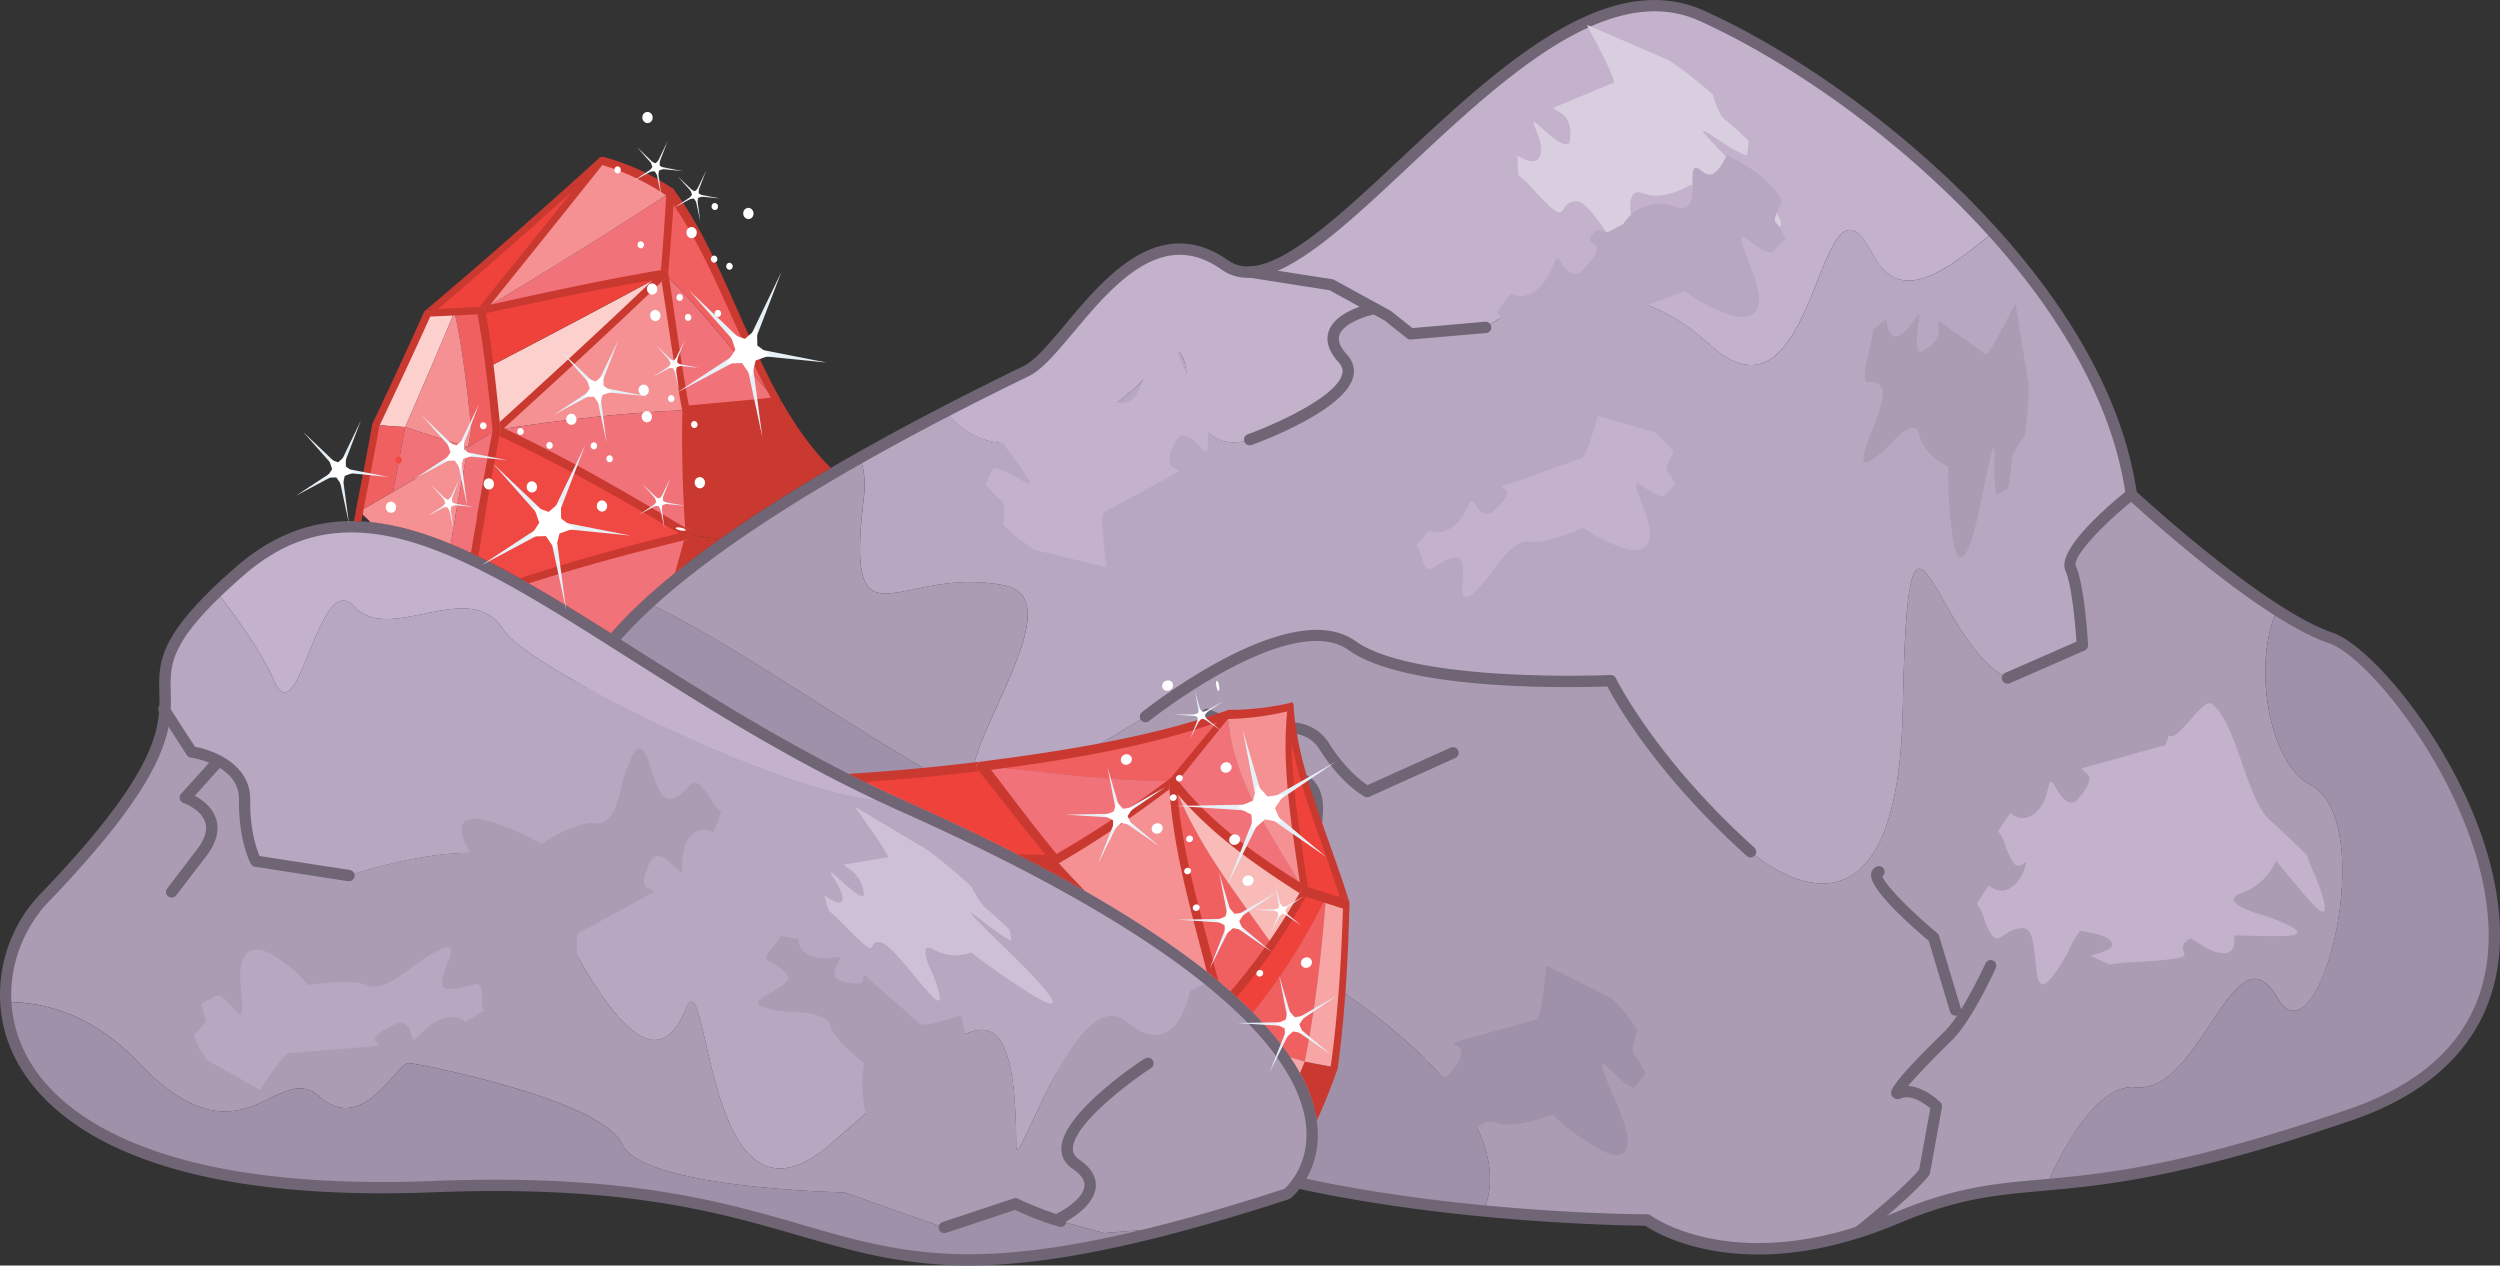 <?xml version="1.0" encoding="UTF-8"?>
<svg xmlns="http://www.w3.org/2000/svg" onmouseup="{ if(window.parent.document.onmouseup) window.parent.document.onmouseup(arguments[0]);}" viewBox="0 0 1636.5 828.41"><rect x="0" y="0" width="1636.5" height="828.41" fill="#333333" stroke="none"/><defs><style>.cls-1{fill:#9f91a9;}.cls-2{fill:#ab9cb4;}.cls-3{fill:#b8a7c1;}.cls-4{fill:#c4b2cd;}.cls-5{fill:#6f6575;}.cls-6{fill:#cec0d6;}.cls-7{fill:#d9cedf;}.cls-8{fill:#f04843;}.cls-9{fill:#f59193;}.cls-10{fill:#ca3930;}.cls-11{fill:#f27279;}.cls-12{fill:#ef423b;}.cls-13{fill:#fbd0cd;}.cls-14{fill:#f16060;}.cls-15{fill:#f7a5a5;}.cls-16{fill:#f9bbb8;}.cls-17{fill:#fff;}.cls-18{fill:#e6f0f7;}</style></defs><g data-name="Layer 2" id="Layer_2"><g id="rock"><path data-cppathid="10000" d="M708.8,557.31C590.05,504.23,500.09,430.78,424.65,395.07c-114.48,105.31-6.11,142.55-6.11,142.55S601.67,550,665.9,674.35c41,79.29,197.43,108,305.38,118.35C985.22,758.82,977.71,677.51,708.8,557.31Z" class="cls-1"/><path data-cppathid="10001" d="M1512.24,513.6c-26.9-13.86-38.21-78.66-21.64-114.15-44.38-28.37-95.46-75.78-95.46-75.78s-45.23,36.07-39.64,48.42,7.65,50.29,7.65,50.29l-49,21.47c-48.94-23.64-65.19-159.73-68.59,20.25s-99.67,93.42-99.67,93.42c-65.92-59.24-91.49-112-91.49-112s-128.8,6-169.39-22.95-135.16,46.49-135.16,46.49C516.67,613,727.19,397.81,658,383.33s-105.2,47.29-92.61-57c1.32-10.9.3-19.65-2.54-26.61C498.29,336.38,454.1,368,424.65,395.07c75.44,35.71,165.4,109.16,284.15,162.24C977.71,677.51,985.22,758.82,971.28,792.7c61.3,5.9,107,5.9,107,5.9s57.63,43.11,163.25-1.31c40.66-17.1,65.29-18.82,98.12-21.78,14.6-31.83,35.89-66.36,58.8-63.81,41.89,4.66,64.41-107,92-58.85S1558.63,537.51,1512.24,513.6Z" class="cls-2"/><path data-cppathid="10002" d="M1395.14,323.67c-8.44-60.21-43.9-119.67-90.47-171.4-31.18,25.32-61.09,48.55-78.91,13.93-36.51-70.92-34.65,124.94-107,59s-146.2-10.95-146.2-10.95l-49.11,4.28-14.89-11.86-9.86-5.41-1.19,1.21s-39.81,8.75-18.41,32.17-61,53.11-61,53.11-34.88,14.58-40.78-39-22.07,24.11-99.77,39.86c-29,5.88-47-4.29-58.33-19.35q-30.42,15.78-56.32,30.47c2.84,7,3.86,15.71,2.54,26.61-12.59,104.25,23.42,42.48,92.61,57S516.67,613,749.85,469.06c0,0,94.57-75.43,135.16-46.49s169.39,22.95,169.39,22.95,25.57,52.76,91.49,112c0,0,96.28,86.56,99.67-93.42s19.65-43.89,68.59-20.25l49-21.47s-2.07-37.94-7.65-50.29S1395.14,323.67,1395.14,323.67Z" class="cls-3"/><path data-cppathid="10003" d="M818.32,178.06v0l53.24,8.35,36.94,20.25,14.89,11.86,49.11-4.28s73.81-55,146.2,10.95,70.54-129.94,107-59c17.82,34.62,47.73,11.39,78.91-13.93-56.69-63-129.85-114.52-190.86-142C1012-35.64,884.67,175,818.32,178.06Z" class="cls-4"/><path data-cppathid="10004" d="M1525.82,417.61c-10.28-3.43-22.47-10-35.22-18.16-16.57,35.49-5.26,100.29,21.64,114.15,46.39,23.91,5.7,187.36-21.85,139.25s-50.08,63.51-92,58.85c-22.91-2.55-44.2,32-58.8,63.81,39.81-3.59,91.71-9,198.92-45.84C1734.17,662.45,1571.88,433,1525.82,417.61Z" class="cls-1"/><path data-cppathid="10005" d="M677.51,288.64c77.7-15.75,93.89-93.44,99.77-39.86s40.78,39,40.78,39,82.38-29.7,61-53.11,18.41-32.17,18.41-32.17l1.19-1.21-27.08-14.84-53.24-8.35v0a25.78,25.78,0,0,1-16.55-4.61c-59.51-42-102.7,56.19-129.86,69.38-18.68,9.07-36.2,17.88-52.73,26.46C630.47,284.35,648.55,294.52,677.51,288.64Z" class="cls-4"/><path data-cppathid="10006" d="M901.79,787.75c-131-20.56-211.53-58.14-239.19-111.7-49.32-95.45-170.85-124-220.82-131.83-14.41-2.26-23.4-2.89-23.49-2.89a3.83,3.83,0,0,1-1-.2c-1.9-.65-46.39-16.38-48.84-56.61-3.85-63.44,97.68-145.88,301.78-245C677.5,236,687,224.7,697,212.75c21.7-25.89,48.7-58.12,82.49-52.81,8.2,1.28,16.43,4.81,24.46,10.47a21.2,21.2,0,0,0,9.14,3.72C837.72,178,876.17,142,916.87,103.84,973,51.28,1036.56-8.3,1095.54,1a76.88,76.88,0,0,1,19.8,5.92c105.65,47.6,263,176.63,283.29,315,9.47,8.68,86.19,78.17,128.36,92.25,30.67,10.25,109.13,107.82,109.51,197.51.25,57.71-33.21,99.76-96.75,121.59-110.69,38-162,42.64-203.17,46.33-30.68,2.75-54.91,4.93-93.64,21.21-42.48,17.86-82.36,24-118.54,18.37-27.21-4.27-43.2-14-47.32-16.78C1066.56,802.23,987.68,801.23,901.79,787.75ZM442.93,536.88c51.09,8,175.4,37.29,226.27,135.76,33,64,145.34,93.9,233.74,107.77,91.26,14.32,174.48,14.47,175.31,14.47a3.69,3.69,0,0,1,2.23.74c.15.11,15.81,11.53,45.07,16.13,34.8,5.45,73.33-.56,114.51-17.88,39.79-16.73,64.53-19,95.86-21.76,40.8-3.66,91.58-8.21,201.42-46,61.1-21,92-59.53,91.73-114.53-.37-85-76-181-104.43-190.49-46.29-15.46-128.55-91.51-132-94.74a3.69,3.69,0,0,1-1.15-2.21c-19.07-136-174.73-263.47-279.17-310.53a70,70,0,0,0-17.9-5.35C1039-.39,976.81,57.86,922,109.26c-43.89,41.13-81.8,76.65-110.06,72.22a28.89,28.89,0,0,1-12.26-5c-7.09-5-14.27-8.1-21.33-9.2-29.64-4.66-55.15,25.79-75.64,50.25-11,13.11-20.48,24.44-29.13,28.64C423.08,367.84,373.45,442.67,375.92,484c2,33.34,39,48.28,43.41,49.93C421.51,534.12,430,534.85,442.93,536.88Z" class="cls-5"/><path data-cppathid="10007" d="M1145.31,561.19a3.7,3.7,0,0,1-1.9-.91c-59-53-85.63-100.24-91.24-110.94-18.44.69-130.77,3.73-169.32-23.74C845,398.59,753.09,471.22,752.17,472a3.71,3.71,0,1,1-4.63-5.81c4-3.15,97.25-76.82,139.63-46.61,39.08,27.86,165.79,22.33,167.06,22.27a3.73,3.73,0,0,1,3.51,2.09c.26.52,26.1,52.87,90.63,110.85a3.72,3.72,0,0,1-3.06,6.44Z" class="cls-5"/><path data-cppathid="10008" d="M949.56,489.4l-54.4,24.54c-3.83-2.52-14.54-10.54-25.22-27.45-12-19-36.55-14.7-49.22-9.31l-29.35-13.09a3.72,3.72,0,0,0-3,6.79l30.85,13.76a3.78,3.78,0,0,0,3.09,0,57,57,0,0,1,11.85-3.77l-4.25,27.1a3.73,3.73,0,0,0,4.57,4.18c.12,0,12-2.9,18.94,2.92,4,3.38,5.71,9.29,5.09,17.57l-2.4,32.21a3.71,3.71,0,0,0,3.12,3.95l.3,0a3.73,3.73,0,0,0,4-3.43l2.4-32.22c.81-10.81-1.8-18.82-7.74-23.82-6.3-5.29-14.73-5.69-20.14-5.25l3.79-24.15c7.92-.23,16.46,2,21.85,10.52,14.42,22.84,28.9,30.64,29.51,31a3.76,3.76,0,0,0,1.16.38,3.64,3.64,0,0,0,2.1-.29l56.19-25.35a3.71,3.71,0,1,0-3.06-6.77Z" class="cls-5"/><path data-cppathid="10009" d="M1398,321.35a3.72,3.72,0,0,0-5.22-.59c-11.14,8.89-47,39-40.71,52.86,4,8.91,6.4,34.45,7.18,46.4l-46.63,20.43a3.72,3.72,0,0,0,3,6.81l49-21.48a3.71,3.71,0,0,0,2.22-3.61c-.08-1.57-2.17-38.77-8-51.61-2.63-5.81,17.82-27.43,38.57-44A3.71,3.71,0,0,0,1398,321.35Z" class="cls-5"/><path data-cppathid="10010" d="M817.75,181.76l52.6,8.25L890,200.8c-7.09,2.49-17.52,7.55-20.32,16.38-2,6.29.22,13,6.59,20,2.27,2.49,3,4.93,2.33,7.69-3.81,15.42-45.92,33.69-61.83,39.42a3.72,3.72,0,0,0,.69,7.17,3.85,3.85,0,0,0,1.83-.17c6.24-2.25,61.08-22.6,66.52-44.64,1.28-5.17-.12-10.18-4.05-14.48-4.45-4.86-6.13-9.14-5-12.72,2.39-7.54,16.31-12.16,21.47-13.31a3.79,3.79,0,0,0,.89-.33l7.29,4,14.64,11.67a3.78,3.78,0,0,0,1.74.76,3.4,3.4,0,0,0,.9,0L972.83,218a3.71,3.71,0,1,0-.65-7.4l-47.63,4.15-13.73-10.94a3.74,3.74,0,0,0-.53-.35l-36.94-20.25a3.94,3.94,0,0,0-1.21-.41l-53.24-8.35a3.71,3.71,0,1,0-1.15,7.34Z" class="cls-5"/><path data-cppathid="10011" d="M1304.62,628.76a3.73,3.73,0,0,0-4.92,1.85,307.71,307.71,0,0,1-16,30.12,3.17,3.17,0,0,0-.13-.67l-14.21-47.36a3.71,3.71,0,0,0-1.17-1.78c-16.69-14-34.54-31.79-35.92-37.32a3.71,3.71,0,0,0-3.85-6.28,6,6,0,0,0-3.6,4.72c-1.35,9.69,25.26,33.36,37.74,43.86l13.89,46.29a3.73,3.73,0,0,0,3,2.61,3.83,3.83,0,0,0,1.64-.11.43.43,0,0,1,.12-.05,69.85,69.85,0,0,1-8.16,10.42c-38,37.07-36.18,39.84-34.43,42.52.59.9,2.36,2.83,6.19,1.3,6.2-2.48,14.63,3.13,18.75,6.66l-7.27,40.09c-2,2.54-11.63,13.48-42,37.94a3.72,3.72,0,0,0,4.67,5.78c35.74-28.83,43.51-39.58,43.82-40a3.47,3.47,0,0,0,.62-1.48l7.8-43a3.73,3.73,0,0,0-1-3.31c-.5-.49-10.43-10.16-21.18-10.68,6-7.07,18-19.49,29.27-30.51,12.7-12.7,27.53-45.29,28.15-46.67A3.71,3.71,0,0,0,1304.62,628.76Z" class="cls-5"/><path data-cppathid="10012" d="M90.4,695.28c68.63,72,90.79-2.65,119,22.67s50.8-22.73,58.22-22.09,126.48,24,139.6,53.13S552.7,780.56,552.7,780.56l65.31,23L664.78,788,682,796.05l40.63,11.1,46-3.63c22.22-5.88,46.7-13.13,74-22.06,0,0,60-49.07-50.43-139L779,648.91s-8.47,47.78-41.4,20.05-72.29,101.49-72.35,81.67c-.38-125.37-37.06-75-121.24-1.91S464.91,621,448.59,661c-26,63.91-75.76-44.48-96-84.09s-124.24-3.79-124.24-3.79l-60.91-9.44s-7.73-13.87-7.35-40.2-34.66-31.22-34.66-31.22l-17.51-27.09c-1.38,21.9-12,53.09-79,122.7a92.6,92.6,0,0,0-25.13,68C29.94,655.82,61.1,664.53,90.4,695.28Z" class="cls-2"/><path data-cppathid="10013" d="M284,776.77C560.49,766,529.19,866.86,768.63,803.52l-46,3.63L682,796.05,664.78,788,618,803.54l-65.31-23S420.33,778.13,407.22,749,275,696.5,267.62,695.86s-30,47.42-58.22,22.09S159,767.31,90.4,695.28c-29.3-30.75-60.46-39.46-86.56-39.35C7.06,716.63,73.49,785,284,776.77Z" class="cls-1"/><path data-cppathid="10014" d="M592.41,528.29q-5.11-2.28-10.16-4.62c-54.19,4-236.58-85.56-252.59-111.31-22-35.4-74.33,10.26-97.89-15.35s-36.13,86.45-52.54,48.23c-7.34-17.11-22.61-38.86-37.23-57.66-42.26,40.62-32.55,53.48-34.07,77.63l17.51,27.09s35,4.9,34.66,31.22,7.35,40.2,7.35,40.2l60.91,9.44s104-35.83,124.24,3.79,70,148,96,84.09C464.91,621,459.78,821.83,544,748.72s120.86-123.46,121.24,1.91c.06,19.82,39.41-109.41,72.35-81.67S779,648.91,779,648.91l13.3-6.43C752,609.7,689.11,571.51,592.41,528.29Z" class="cls-3"/><path data-cppathid="10015" d="M179.23,445.24c16.41,38.22,29-73.85,52.54-48.23s75.86-20.05,97.89,15.35c16,25.75,198.4,115.27,252.59,111.31C380.59,430.33,263.07,281.48,156.87,374c-5.56,4.85-10.49,9.36-14.87,13.57C156.62,406.38,171.89,428.13,179.23,445.24Z" class="cls-4"/><path data-cppathid="10016" d="M157.89,774.65h0C46.34,757.15,14.07,708.13,4.77,680.47c-11-32.75-2.57-70.1,21.52-95.14,79.15-82.25,78.53-109.93,78-132.16-.45-20.15-.85-37.56,50.11-82,28.46-24.79,59.71-34.11,95.55-28.49,48.62,7.63,102.72,41.94,165.36,81.67,51.81,32.85,110.53,70.09,178.59,100.51,211.2,94.4,262.39,165.75,268.15,209,4.34,32.55-16.18,49.73-17.05,50.45a4,4,0,0,1-1.2.66c-145.18,47.39-208.43,47.13-255.15,39.8-23-3.6-43.73-9.63-65.71-16-25.3-7.35-54-15.68-90.69-21.44-43.45-6.81-91.92-9.06-148.18-6.87C236.79,782.33,194.33,780.37,157.89,774.65Zm90.94-424.59c-34-5.33-62.45,3.17-89.52,26.75C111,418.93,111.32,434,111.75,453c.53,23.61,1.18,53-80.11,137.49C14.79,608-.51,641.46,11.81,678.1,27,723.11,79.23,754.79,159,767.31h0c36,5.64,77.94,7.58,124.77,5.75,56.75-2.22,105.69.06,149.62,7,37.19,5.84,66.1,14.23,91.61,21.64,21.75,6.32,42.28,12.28,64.79,15.81,45.73,7.18,107.79,7.38,251-39.3,2.93-2.66,17.46-17.34,13.89-43.5-5.65-41.34-56-110.1-263.8-203-68.55-30.65-127.51-68-179.53-101C349.42,391.38,295.92,357.45,248.83,350.06Z" class="cls-5"/><path data-cppathid="10017" d="M228.94,569.49h0l-59-9.14c-1.84-4.21-6.43-16.77-6.14-36.77.32-22.45-22.59-32.28-36.16-34.68l-17.44-27a3.72,3.72,0,0,0-6.24,4l18.34,28.37a3.39,3.39,0,0,0,2.6,1.66,57.59,57.59,0,0,1,12,3.33l-18.35,20.37a3.73,3.73,0,0,0,1.55,6c.12,0,11.67,4.14,14.27,12.79,1.5,5-.29,10.89-5.32,17.49l-19.61,25.68a3.71,3.71,0,0,0,5.9,4.51L135,560.47c6.58-8.61,8.77-16.75,6.52-24.19-2.39-7.87-9.23-12.8-14-15.39l16.36-18.16c6.76,4.14,12.71,10.65,12.57,20.74-.39,27,7.48,41.46,7.81,42.06a3.69,3.69,0,0,0,2.67,1.86h0l60.91,9.44a3.71,3.71,0,0,0,1.15-7.34Z" class="cls-5"/><path data-cppathid="10018" d="M749.11,693.06c-5.54,3.64-54.16,36.17-54.34,58.87,0,5.32,2.49,9.87,7.32,13.14,5.45,3.7,8.08,7.47,7.81,11.21-.56,7.89-13,15.62-17.79,17.94a3.35,3.35,0,0,0-.7.45,206.52,206.52,0,0,1-25-10,3.69,3.69,0,0,0-2.82-.2L616.83,800a3.72,3.72,0,0,0,2.35,7.05L664.52,792c4.14,2,16.74,7.72,28.83,11a3.74,3.74,0,0,0,4.56-2.61,3.1,3.1,0,0,0,.12-.9c5.82-3.27,18.48-11.62,19.28-22.66.48-6.59-3.24-12.61-11-17.91-2.79-1.89-4.08-4.09-4-6.93.12-15.89,36.84-43.44,51-52.72a3.72,3.72,0,1,0-4.08-6.21Z" class="cls-5"/><path data-cppathid="10019" d="M1269.07,215c.93,10.19-11.2,15.09-11.2,15.09s-5.28,2.81-2.17-17.35-4.41,7.26-15,7.36c-3.94,0-5.41-5-5.71-11.4q-4.82,3.59-9,7.09a57.6,57.6,0,0,1-1.6,10c-9,37.46-.18,17.36,7.2,27.76s-33.58,74.2,5,38.3c0,0,16.88-20.84,19.75-7.21s18.95,20.88,18.95,20.88a310.6,310.6,0,0,0,3.13,47.94s5.53,38.93,18.79-27.1,5.52-14.72,9.78-2.42l7.49-4.32s2.45-14.12,2.65-19.07,8.28-14.93,8.28-14.93a269.62,269.62,0,0,0,2.56-34.06l-8.66-52.94c-1.89,2.77-19,38.67-20.13,32.65l-30.06-21.19A19.91,19.91,0,0,0,1269.07,215Z" class="cls-2"/><path data-cppathid="10020" d="M556.42,569.26c9,6,9.06,16.53,9.06,16.53s.61,5-15.51-9.8,4.69,7.35,1.21,13.89c-1.3,2.43-6.12.08-11.65-3.83q1.43,5.25,3,10.07a94.53,94.53,0,0,1,8,7.38c28.88,29.52,14.73,11.25,26.08,13.41s51.86,68.14,34.33,21.49c0,0-12-23.7.55-16.71a28.74,28.74,0,0,0,24.19,1.8,499.88,499.88,0,0,0,41.9,28.84s35,21.6-16.73-28.87-10.68-12.82,1.25-7.54l-1.15-7.35s-11.2-10.56-15.36-13.86-9.91-14.64-9.91-14.64c-8.91-8.09-18.44-16-28.15-23.42l-48-28.66c1.72,2.93,26.52,36.41,21,33.25L552.26,566A32.58,32.58,0,0,0,556.42,569.26Z" class="cls-6"/><path data-cppathid="10021" d="M1021.06,73.53c9.77,5.12,6.33,19.48,6.33,19.48s-.88,6.65-17-8.17,3.69,8.45-3,18.5c-2.51,3.75-8,2.16-14-1.32q.1,6.67.55,12.7a57.65,57.65,0,0,1,8,7.4c27.93,30.55,15.51,10.4,29.65,9.55s45.09,75.47,37.74,17.79c0,0-7.85-28.23,6.28-22.92s31-5.62,31-5.62a315.84,315.84,0,0,0,45.19,25.29s38.62,17.71-12.25-33.73-9.68-13.89,4.14-10.68l1-9.63s-11.12-10.63-15.46-13.75-8.08-16.62-8.08-16.62a271.32,271.32,0,0,0-29-22.49l-53.26-23c1.28,3.41,22.54,40.73,16.38,38.26l-38.5,16A19.52,19.52,0,0,0,1021.06,73.53Z" class="cls-7"/><path data-cppathid="10022" d="M985.31,320.27c6.09,2.64-8.13,14.55-8.13,14.55s-5.87,5.42-11.17-4S963.44,337,949.09,346c-5.35,3.35-9.75,2.88-13.17,1Q931,352.23,927,357a10,10,0,0,1,2.56,4.71c5.5,20.21,8,6,22.93,3.28s-10.63,53.4,25,8.64c0,0,13.14-21.3,23.5-19.14s35.69-9,35.69-9,9.18,7.74,26.95,13.52c0,0,26,8.45,12.77-25s.56-9.63,12.19-9.09l8.16-7.79s-3.33-6.84-5.41-8.69,4.22-12,4.22-12a51.21,51.21,0,0,0-12.62-13.66l-36.85-10.51c-1.27,2.53-7.57,29.08-12,28l-51,18.28A4.19,4.19,0,0,0,985.31,320.27Z" class="cls-4"/><path data-cppathid="10023" d="M246.38,682.29C241,678.17,259,670.22,259,670.22s7.6-3.76,10.19,6.74,4.47-5.34,21.78-10.4c6.46-1.89,10.81-.32,13.74,2.4q6.56-3.9,12.11-7.46a9.35,9.35,0,0,1-1.2-5.23c.43-21-6.32-7.85-22.41-9s26.82-49.15-22.91-14.75c0,0-19.77,17.33-29.69,12.59s-39.09-.35-39.09-.35-7.06-9.85-23.44-20c0,0-23.94-14.81-20.52,21s-3.45,9.21-15.14,5.72L131.79,657s1.36,7.48,2.92,9.8-7.9,10.61-7.9,10.61a48.53,48.53,0,0,0,8.79,16.47L170,713.48c2.05-2.13,16.42-26.31,20.59-24.16l57.46-4.77A4,4,0,0,0,246.38,682.29Z" class="cls-3"/><path data-cppathid="10024" d="M565,640.64c.35,6.35-15.26,1.12-15.26,1.12s-6.85-1.9-1.34-11.2-6.11,1.18-19.37-5.72c-4.95-2.58-6.39-6.4-6.26-10.19q-6.33-1.15-11.88-1.95a11.28,11.28,0,0,1-2.79,4.58c-14.24,15.19-1.62,9.66,6.8,20.38s-48,19.67,3.28,24.89c0,0,22.84-.62,25.35,9s22.11,24.24,22.11,24.24-2.52,11.56.1,29.07c0,0,3.83,25.57,25.73-2.89s8.1-4.65,12.47,5.08l9.74,2.51s4.21-6.33,4.86-9,11.57-3,11.57-3a56.6,56.6,0,0,0,5.93-17.5l-6.65-35.52c-2.58.31-26.89,9.27-27.84,5.13l-36-31.74A4.49,4.49,0,0,0,565,640.64Z" class="cls-2"/><path data-cppathid="10025" d="M954.39,685.21c7.27,4.79-6.14,18.16-6.14,18.16s-5.43,6.19-13.17-7.64S933.45,703.6,919.3,713c-5.27,3.49-10.24,2-14.41-1.26q-4.36,6.21-7.93,11.84a21.4,21.4,0,0,1,3.76,6.9c10.08,28.51,10,9.72,26.07,9s-1.26,70.39,29.42,16.66c0,0,10.37-26.32,22.28-21.34s37.81-5.17,37.81-5.17,11.7,12.31,32.54,23.65c0,0,30.43,16.58,9.23-31.43s-1.27-13,11.72-9.94l7.51-9s-5-9.94-7.7-12.85,2.31-15.49,2.31-15.49a104.5,104.5,0,0,0-16.69-21L1012.29,632c-.9,3.18-2.66,38-7.75,35.67l-52.92,14.77A7.89,7.89,0,0,0,954.39,685.21Z" class="cls-1"/><path data-cppathid="10026" d="M768.73,306.39c-8.16-3,1.9-19.07,1.9-19.07s3.9-7.26,14.55,4.48-.18-8,11.5-20.33c4.35-4.58,9.53-4.24,14.32-2q2.85-7,5.06-13.32a21.38,21.38,0,0,1-5.22-5.87c-16.24-25.52-11.94-7.22-27.42-2.87s-14.61-68.86-32.41-9.6c0,0-4.18,28-16.9,25.81s-35.68,13.54-35.68,13.54-14.17-9.35-37-15.72c0,0-33.38-9.3-1.91,32.72s4.16,12.34-9.18,12.32L645,316.88s7.14,8.54,10.39,10.78,1.24,15.61,1.24,15.61a104.57,104.57,0,0,0,21,16.73l46.68,11.3c.16-3.3-6-37.59-.48-36.49l48.24-26.3A7.91,7.91,0,0,0,768.73,306.39Z" class="cls-4"/><path data-cppathid="10027" d="M424.82,581.72c-8.16-3,1.9-19.07,1.9-19.07s3.9-7.26,14.56,4.48-.19-8,11.49-20.33c4.35-4.59,9.53-4.25,14.33-2q2.85-7,5.06-13.32a21.27,21.27,0,0,1-5.22-5.88c-16.24-25.51-11.95-7.21-27.42-2.86s-14.62-68.86-32.42-9.6c0,0-4.17,28-16.9,25.81s-35.67,13.54-35.67,13.54-14.18-9.35-37-15.72c0,0-33.39-9.3-1.92,32.71s4.16,12.34-9.18,12.32l-5.3,10.43s7.15,8.54,10.39,10.78,1.25,15.61,1.25,15.61a103.9,103.9,0,0,0,21,16.72l46.67,11.31c.16-3.3-6-37.6-.48-36.5l48.24-26.29A7.85,7.85,0,0,0,424.82,581.72Z" class="cls-2"/><path data-cppathid="10028" d="M1166.63,131.14c-7.53-12.57-21-22.42-36.19-29.52-4.53,8.55-9,16.51-16.19,10.51-14.77-12.3,4.06,31-18.2,23.16s-33.47,11.32-33.47,11.32l-10.49,5.56-4.42-1.23-2.7-.27-.15.38s-8,5.68-1.06,8.87-8.53,17.52-8.53,17.52-6.37,6.51-12.71-4.82-2.64,7.43-18.39,18.23c-5.87,4-10.84,3.47-14.76,1.18q-5.26,6.38-9.63,12.06a12.81,12.81,0,0,1,3.06,5.67c7,24.31,9.19,7.22,25.9,3.93s-9.76,64.24,28.44,10.38c0,0,13.89-25.63,25.62-23s39.73-10.84,39.73-10.84,10.64,9.31,30.83,16.25c0,0,29.5,10.15,13.33-30.1s.23-11.59,13.31-10.94l8.86-9.37s-4-8.23-6.43-10.44S1166.63,131.14,1166.63,131.14Z" class="cls-3"/><path data-cppathid="10029" d="M1510.12,559.74c-8-7.81-16.11-15.51-24.41-23-15.34-13.89-21.45-62.86-37.58-75.83-6.26-5-22.17,25.39-28.63,20.54-1,4.51-2.29,7.49-3.91,6.76L1362.68,503a7.83,7.83,0,0,0,2.77,2.81c7.27,4.79-6.14,18.16-6.14,18.16s-5.44,6.19-13.17-7.64-1.64,7.87-15.78,17.22c-5.27,3.48-10.24,2-14.41-1.26q-4.37,6.21-7.93,11.84a21.4,21.4,0,0,1,3.76,6.9c6.88,19.45,9,16.88,14.8,13-1.21,4.88-3.28,12.41-10.2,17-5.28,3.49-10.25,2-14.42-1.25q-4.37,6.21-7.93,11.83a21.32,21.32,0,0,1,3.76,6.9c10.08,28.52,10,9.72,26.08,9s-1.27,70.38,29.42,16.65a68,68,0,0,1,8.39-14.89c6.84,1.18,18.93,3.09,20.78,7.94,1.31,3.45-5.3,6.24-14.08,8.36q6.52,3.19,12.75,5.84a128.42,128.42,0,0,1,14.44-1.53c55.09-3.12,24.26-4.93,36.42-14.46a7.84,7.84,0,0,1,2.21-1.15c3.5,2.31,7.4,4.7,11.71,7,0,0,19,10.35,16.51-9,29.79.45,64,3.46,21.37-12.52,0,0-34.43-8.71-16.34-15.23a38.71,38.71,0,0,0,22.41-21c20,23.14,43,55.72,26.22,11A98.42,98.42,0,0,1,1510.12,559.74Z" class="cls-4"/><path data-cppathid="10030" d="M340.26,378.53l2.92,1.65h0c37.49-12.06,73.52-21.71,108.14-30.09-42.4-25.22-83.3-48.9-126.21-68.74-3.55,19-7.05,38-10.3,56.62H315q-2.21,12.7-4.25,25.17c.81.38,1.61.75,2.42,1.15C322,368.58,331,373.36,340.26,378.53Z" class="cls-8"/><path data-cppathid="10031" d="M295,356.1q1.61-9.21,3.27-18.52h-.16c2.68-14.87,5.47-29.9,8.29-44.92-24,14.46-48,28.79-71.13,42.09h.15s0,.08,0,.11q3.51,3.51,7.12,6.91c2.47.25,5,.56,7.47,1C264.47,345,279.44,349.65,295,356.1Z" class="cls-9"/><path data-cppathid="10032" d="M506.7,329q14.66-9.33,30.84-18.93l2.6-1.53c0-.75,0-1.49,0-2.24-12.35-12.75-22.47-27.68-31.4-43.57-19.66,2.29-39.36,3.76-59.73,5.75,17.07,21.35,34.46,43.26,55.45,61.95h0C505.22,330,506,329.47,506.7,329Z" class="cls-10"/><path data-cppathid="10033" d="M448.54,369.73q10.57-8.28,22.54-16.8h0c-6.62-.92-13.19-1.9-19.76-2.84q-3.1,11.27-6.13,22.29l.67-.54Z" class="cls-10"/><path data-cppathid="10034" d="M504.47,330.42c-21-18.69-38.38-40.6-55.45-61.95-.56,28.46.29,55.65,2.3,81.62,6.57.94,13.14,1.92,19.76,2.84q14.57-10.37,31.18-21.09Z" class="cls-10"/><path data-cppathid="10035" d="M399.89,414.6q16.61-19,41.94-39.53c1.32-1.07,2.67-2.15,4-3.23,2-8.4,3.85-15.93,5.46-21.75-34.62,8.38-70.65,18-108.14,30.09,1,.56,1.95,1.1,2.93,1.67C363.33,391.7,381.22,402.81,399.89,414.6Z" class="cls-11"/><path data-cppathid="10036" d="M393.68,105.08C354.23,141,315.9,174.57,280,205c11.58-.49,23.26-1.14,34.9-1.75C340.87,171.05,367.09,138.45,393.68,105.08Z" class="cls-12"/><path data-cppathid="10037" d="M325.11,281.35c36.76-33.4,73.39-67,109.84-102-37.12,20-75.93,40.56-114.4,60.55C322.23,253.42,323.66,267.36,325.11,281.35Z" class="cls-13"/><path data-cppathid="10038" d="M449,268.47c20.37-2,40.07-3.46,59.73-5.75C483,235,461.22,203.93,435,179.32,439.56,208.33,443.5,238.93,449,268.47Z" class="cls-11"/><path data-cppathid="10039" d="M320.55,239.87c38.47-20,77.28-40.56,114.4-60.55-37.72,5.9-78.87,15-120,23.89C317.19,214.86,319,227.2,320.55,239.87Z" class="cls-12"/><path data-cppathid="10040" d="M435,179.32c26.27,24.61,48,55.68,73.8,83.4-25.67-46-42-99.31-69.94-136.66C437.86,143.2,436.43,161.14,435,179.32Z" class="cls-14"/><path data-cppathid="10041" d="M435,179.32c1.48-18.18,2.91-36.12,3.86-53.26C397.75,152.78,355.64,179,314.9,203.21,356.08,194.29,397.23,185.22,435,179.32Z" class="cls-11"/><path data-cppathid="10042" d="M314.9,203.21c40.74-24.22,82.85-50.43,123.91-77.15a154,154,0,0,0-45.13-21C367.09,138.45,340.87,171.05,314.9,203.21Z" class="cls-9"/><path data-cppathid="10043" d="M325.11,281.35C368.28,274.7,410.21,270,449,268.47c-5.52-29.54-9.46-60.14-14.07-89.15C398.5,214.37,361.87,248,325.11,281.35Z" class="cls-9"/><path data-cppathid="10044" d="M451.32,350.09c-2-26-2.86-53.16-2.3-81.62-38.81,1.57-80.74,6.23-123.91,12.88C368,301.19,408.92,324.87,451.32,350.09Z" class="cls-11"/><path data-cppathid="10045" d="M308.57,281q-1.1,5.85-2.18,11.7l18.72-11.3c-2.83-27-5.49-54-10.21-78.14l-17.39.91C302.81,227.5,305.7,254.09,308.57,281Z" class="cls-14"/><path data-cppathid="10046" d="M246.07,278.15c6.29.59,12.7,1,19.18,1.39,11.35-25.92,22.26-51.28,32.26-75.42-5.85.31-11.7.6-17.51.84C269.55,228.22,258.09,252.8,246.07,278.15Z" class="cls-13"/><path data-cppathid="10047" d="M265.25,279.54c13.5,4.59,27.3,8.83,41.14,13.11q1.08-5.85,2.18-11.7c-2.87-26.86-5.76-53.45-11.06-76.83C287.51,228.26,276.6,253.62,265.25,279.54Z" class="cls-9"/><path data-cppathid="10048" d="M246.07,278.15c-3.28,18.42-7,37.45-10.81,56.59q10.89-6.25,22-12.79c2.74-14.25,5.47-28.46,8-42.41C258.77,279.19,252.36,278.74,246.07,278.15Z" class="cls-14"/><path data-cppathid="10049" d="M265.25,279.54c-2.53,13.95-5.26,28.16-8,42.41,16.19-9.51,32.64-19.37,49.14-29.3C292.55,288.37,278.75,284.13,265.25,279.54Z" class="cls-11"/><path data-cppathid="10050" d="M391.73,103.89c-39.44,35.83-77.71,69.34-113.46,99.52h0a3.29,3.29,0,0,1,1.95-.77l6.44-.32c28.09-23.91,57.54-49.68,87.74-76.82q-30.57,38.17-60.59,75.3l1.45-.09a2.07,2.07,0,0,1,2.3,1.6c.07.37.15.74.22,1.11,25.8-32,51.84-64.39,78.24-97.57a2.67,2.67,0,0,0,.61-1.35,1.5,1.5,0,0,0-.92-1.58A4,4,0,0,0,391.73,103.89Z" class="cls-10"/><path data-cppathid="10051" d="M435.14,176.44c-37.74,6.05-78.92,15.25-120.12,24.29h.23a2.07,2.07,0,0,1,2.3,1.6c.07.37.15.74.22,1.11s.19,1,.3,1.57h0c37.31-8,74.56-16,109.12-21.58-33.22,31.74-66.56,62.35-100,92.73l.33,3.17c0,.43.09.85.13,1.28a3.25,3.25,0,0,1,0,.82l-.21,1.09c36.45-33.13,72.73-66.38,108.82-101.08a4,4,0,0,0,1.09-2,3.26,3.26,0,0,0,0-1.39A1.91,1.91,0,0,0,435.14,176.44Z" class="cls-10"/><path data-cppathid="10052" d="M438.14,123.65a3.83,3.83,0,0,0-2,3c-.84,16.16-2.12,33-3.48,50.19l2.44-.4a1.91,1.91,0,0,1,2.22,1.61,3.43,3.43,0,0,1,0,1.39,4,4,0,0,1-1.09,2l-3.11,3c4.41,27.72,8.3,56.78,13.58,84.91a2.23,2.23,0,0,0,2.3,2c20.38-2,40.1-3.41,59.82-5.72a2.48,2.48,0,0,0,1.93-1.74,3.39,3.39,0,0,0,.2-.82,3.49,3.49,0,0,0-.37-2.13C485,214.85,468.88,161.38,441,124A2.2,2.2,0,0,0,438.14,123.65Zm66.4,136.63c-17.63,2-35.37,3.34-53.64,5.13-5.26-28.78-9-58.54-13.45-86.82,1.25-15.09,2.48-30,3.43-44.47C465.53,169.77,481.43,217.71,504.54,260.28Z" class="cls-10"/><path data-cppathid="10053" d="M441.37,125.92a3.83,3.83,0,0,1-.65,1.45c-1,1.37-2.65,1.88-3.71,1.16a155.58,155.58,0,0,0-45-21.17c-1.34-.38-1.67-1.68-.74-2.93a4.26,4.26,0,0,1,4.13-1.62,152.27,152.27,0,0,1,45.23,20.78A2.2,2.2,0,0,1,441.37,125.92Z" class="cls-10"/><path data-cppathid="10054" d="M542,304.43c-12.38-12.69-22.5-27.6-31.4-43.5a3.49,3.49,0,0,1,.37,2.13,3.39,3.39,0,0,1-.2.82,2.5,2.5,0,0,1-1.93,1.74l-1.25.15c8.61,15.09,18.3,29.3,30,41.6,0,.9,0,1.8,0,2.69l6.36-3.74Z" class="cls-10"/><path data-cppathid="10055" d="M454.28,270.85l-5.25.49a2.23,2.23,0,0,1-2.3-2l-.06-.33c-.52,26.58.15,52.1,1.87,76.51l3.89,2.28a2.76,2.76,0,0,1,1.33,2.22v0c-1.87-23.78-2.79-48.55-2.5-74.44,15.72,19.46,31.91,39.16,51,56.31L506.7,329C486.89,311.49,470.36,291,454.28,270.85Z" class="cls-10"/><path data-cppathid="10056" d="M453.68,350.92s0,0,0,0a2.4,2.4,0,0,1-1.72,1.77l-4.23,1.05-5.9,21.37q3.29-2.65,6.71-5.34Z" class="cls-10"/><path data-cppathid="10057" d="M452,352.65a2.46,2.46,0,0,0,1.8-2.2,2.81,2.81,0,0,0-1.33-2.67c-41.95-25.06-82.35-48.75-124.88-68.46,0,.43.09.85.13,1.28a3.25,3.25,0,0,1,0,.82c-.25,1.32-.5,2.64-.74,4,39.85,18.63,78.22,40.34,117.59,63.69-33.36,8.17-68.13,17.71-104.24,29.46,1.94,1.09,3.9,2.19,5.85,3.32C382.78,370.17,418,360.84,452,352.65Z" class="cls-10"/><path data-cppathid="10058" d="M310.72,363.14q2-12.48,4.25-25.17h-.16c3.25-18.65,6.75-37.62,10.3-56.62l-18.72,11.3c-2.82,15-5.62,30.05-8.29,44.92h.16q-1.67,9.32-3.27,18.52,6.6,2.73,13.32,5.89C309.11,362.36,309.92,362.75,310.72,363.14Z" class="cls-11"/><path data-cppathid="10059" d="M237.82,335a3.14,3.14,0,0,0,0-1c3.69-18.66,7.32-37.23,10.54-55.24,11.74-24.7,23-48.72,33.3-71.55,10.26-.4,20.59-.92,30.89-1.42,4.53,23.52,7.16,49.66,9.91,75.9-3.53,18.84-7,37.68-10.25,56.2a2.64,2.64,0,0,0,0,.93q-2,11.67-3.94,23.16c1.61.75,3.22,1.51,4.83,2.3q2.1-13,4.4-26.25a2.9,2.9,0,0,0,0-.93c3.17-18.33,6.61-37,10.11-55.69a3.25,3.25,0,0,0,0-.82c-2.82-27.07-5.46-54.06-10.13-78.28a2.07,2.07,0,0,0-2.3-1.6c-11.67.67-23.4,1.37-35,1.93a3.12,3.12,0,0,0-2.68,1.73c-10.31,23.07-21.65,47.51-33.61,72.75a3.19,3.19,0,0,0-.24.78c-3.26,18.4-7,37.44-10.81,56.59a3.21,3.21,0,0,0-.05,1l-1.14,5.69c1.62,0,3.25.06,4.88.15Z" class="cls-10"/><path data-cppathid="10060" d="M873.38,698.6c5-36,7-72.64,7.91-106.63q-6.52-2-13.36-4.19C865.16,622.27,861.23,659.1,854,695,860.68,696.23,867.15,697.42,873.38,698.6Z" class="cls-15"/><path data-cppathid="10061" d="M844.79,692.17,854,695c7.23-35.87,11.16-72.7,13.93-107.19a394.71,394.71,0,0,1-47.71,75A202.81,202.81,0,0,1,844.79,692.17Z" class="cls-14"/><path data-cppathid="10062" d="M861.23,728.9q6.6-14.71,12.15-30.3c-6.23-1.18-12.7-2.37-19.38-3.63-1,2.44-2,4.85-3,7.26a98.09,98.09,0,0,1,9.31,22.56Q860.83,726.89,861.23,728.9Z" class="cls-10"/><path data-cppathid="10063" d="M820.22,662.8a394.71,394.71,0,0,0,47.71-75q-6.76-2.14-13.79-4.53a411.67,411.67,0,0,1-46.53,67.61l2.08,1.87Q815.32,657.86,820.22,662.8Z" class="cls-12"/><path data-cppathid="10064" d="M691,562.82a715.41,715.41,0,0,0,76.78-51.41c-37.09.47-75-4.8-125.25-9.83C659,522.3,674.37,543,691,562.82Z" class="cls-11"/><path data-cppathid="10065" d="M642.53,501.58c50.27,5,88.16,10.3,125.25,9.83,11.84-14.54,23.75-29.29,35.83-43.77C760.44,483.19,710.31,493.06,642.53,501.58Z" class="cls-14"/><path data-cppathid="10066" d="M832.62,618.14c7.74-11.31,14.89-23,21.52-34.89-29.93-18.89-62.91-41.17-86.36-71.84,14.35,39.49,40.69,72.6,64.84,106.73Z" class="cls-16"/><path data-cppathid="10067" d="M881.29,592c-15.2-48.36-33.86-86.63-36.52-129.41-4.08,38.65,3.08,77.14,9.37,120.69C863.54,586.45,872.64,589.28,881.29,592Z" class="cls-12"/><path data-cppathid="10068" d="M767.78,511.41c23.45,30.67,56.43,52.95,86.36,71.84-21.93-37-46.78-71.5-50.53-115.61C791.53,482.12,779.62,496.86,767.78,511.41Z" class="cls-11"/><path data-cppathid="10069" d="M803.61,467.64c3.75,44.11,28.6,78.57,50.53,115.61-6.29-43.56-13.45-82.05-9.37-120.69A180.55,180.55,0,0,1,803.61,467.64Z" class="cls-9"/><path data-cppathid="10070" d="M855,580.23c.39.14.77.27,1.16.39-5-33.63-10.22-64.14-10.58-94,6.31,32.53,19.56,63.81,31.61,100.67l4.8,1.46a2,2,0,0,1,1.19,1.38h0C868,541.81,849.44,503.85,846.7,461.46c-.06-1.23-.83-1.84-1.82-1.42a3.4,3.4,0,0,0-1.54,1.57,4.3,4.3,0,0,0-.48,1.51c-4.29,38.52,2.64,76.76,8.78,119.77.24-.41.47-.82.7-1.24A2.39,2.39,0,0,1,855,580.23Z" class="cls-10"/><path data-cppathid="10071" d="M802.31,466.13a2.93,2.93,0,0,1,2.14-1.46A178.55,178.55,0,0,0,845.16,460c1-.25,1.7.7,1.51,2.13a3.76,3.76,0,0,1-2.24,3.1,183.24,183.24,0,0,1-41.61,5.43c-1.14,0-1.7-1.3-1.23-2.95A5,5,0,0,1,802.31,466.13Z" class="cls-10"/><path data-cppathid="10072" d="M767.78,511.41A715.41,715.41,0,0,1,691,562.82q9.27,10.35,19,20.24c35.1,20.07,62.5,38.76,83.78,56C782.73,596.2,769.88,555.1,767.78,511.41Z" class="cls-9"/><path data-cppathid="10073" d="M593.93,524.9C620.19,536.64,644,548,665.51,559l6.37,3.28q9.68.33,19.12.5c-16.63-19.78-32-40.53-48.47-61.24-23.43,2.86-49,5.42-76.6,7.31-.62.65-1.23,1.31-1.85,2l3.64,1.79Q580.59,518.92,593.93,524.9Z" class="cls-12"/><path data-cppathid="10074" d="M807.61,650.86a387.7,387.7,0,0,0,25-32.72C808.46,584,782.13,550.9,767.78,511.41c2.1,43.69,15,84.8,26,127.67q6.21,5,11.74,9.91C806.22,649.61,806.92,650.23,807.61,650.86Z" class="cls-14"/><path data-cppathid="10075" d="M681.82,567.53l2.79,1.5c2.13-2.06,4.27-4.13,6.39-6.21q-9.43-.17-19.12-.5c2.09,1.08,4.17,2.17,6.22,3.25Z" class="cls-10"/><path data-cppathid="10076" d="M710,583.06h0q-9.71-9.88-19-20.24c-2.12,2.08-4.26,4.15-6.39,6.21l2.77,1.48Q699.19,576.87,710,583.06Z" class="cls-10"/><path data-cppathid="10077" d="M793.77,639.08c1.26,1,2.5,2,3.72,3.06-10.56-41.39-23.11-80.91-26.76-122.44,22.74,27,52.43,47.37,79.91,64.95h0l1-1.76c.24-.41.47-.82.7-1.24a2.39,2.39,0,0,1,2.67-1.42l.19.07c-29.7-18.59-62.46-40.62-85.51-71.16a1.92,1.92,0,0,0-2.75-.33,3.25,3.25,0,0,0-1,1,4,4,0,0,0-.63,2.23c1.95,42.47,14,82.5,24.68,124,1.28,1,2.53,2,3.77,3Z" class="cls-10"/><path data-cppathid="10078" d="M766,509.84a3.25,3.25,0,0,1,1-1,1.92,1.92,0,0,1,2.75.33l1.49,1.93c11.09-13.83,22.22-27.81,33.48-41.57a4.79,4.79,0,0,0,1.09-3.48c-.17-1.08-.9-1.59-1.83-1.26-43,15.21-93,25-161.46,33.72a4.09,4.09,0,0,0-2.4,1.18,3.85,3.85,0,0,0-.59.8,2.79,2.79,0,0,0,.24,3.13c16.82,20.68,32.39,41.42,49.14,61.23a2.78,2.78,0,0,0,3.55.66,697.33,697.33,0,0,0,73.11-49c-.08-1.46-.14-2.91-.19-4.37A4,4,0,0,1,766,509.84Zm-117.21-5.92c60.63-7.78,107.29-17,147.77-31-10.11,12-20.1,24.17-30,36.18A733.69,733.69,0,0,1,691.64,559C676.85,541.17,663.06,522.58,648.74,503.92Z" class="cls-10"/><path data-cppathid="10079" d="M854,695l-9.2-2.79c2.32,3.44,4.36,6.79,6.17,10C852,699.82,853,697.41,854,695Z" class="cls-15"/><path data-cppathid="10080" d="M875.75,698.77c4.91-36.24,6.77-73.06,7.63-107.19,0-1.44-.52-2.6-1.38-2.86-8.59-2.61-17.64-5.36-27-8.49a2.39,2.39,0,0,0-2.67,1.42A414.87,414.87,0,0,1,805.51,649q2.15,1.89,4.18,3.74a406.66,406.66,0,0,0,45.15-65.91c8.36,2.87,16.48,5.46,24.26,7.94-1.07,33-3.14,68.33-8,103.13q-5,13.77-10.8,26.9a71.91,71.91,0,0,1,1.74,8.59c4.92-10.82,9.42-22,13.49-33.56A6.18,6.18,0,0,0,875.75,698.77Z" class="cls-10"/><path data-cppathid="10081" d="M683.72,565.73l-1.9,1.8,5.56,3c1.78-1.73,3.56-3.46,5.33-5.21l-.31.18a2.78,2.78,0,0,1-3.55-.66c-1.44-1.71-2.88-3.43-4.3-5.15q-9.39-.23-19-.63,6.43,3.29,12.59,6.53Z" class="cls-10"/><path data-cppathid="10082" d="M568.6,511.7c25.83-1.78,49.94-4.14,72.17-6.8l-1.06-1.31a2.77,2.77,0,0,1-.24-3.13,3.85,3.85,0,0,1,.59-.8,4.06,4.06,0,0,1,2.4-1.18c-23.67,2.91-49.6,5.54-77.6,7.49l-9.37.61q6.07,3.06,12.23,6.07Z" class="cls-10"/><path data-cppathid="10083" d="M490.48,136.12a3.36,3.36,0,0,0-3.89,2.95,3.71,3.71,0,0,0,2.72,4.29,3.37,3.37,0,0,0,3.89-3A3.7,3.7,0,0,0,490.48,136.12Z" class="cls-17"/><path data-cppathid="10084" d="M453.31,148.65a3.36,3.36,0,0,0-3.89,2.95,3.7,3.7,0,0,0,2.73,4.28,3.36,3.36,0,0,0,3.89-2.95A3.7,3.7,0,0,0,453.31,148.65Z" class="cls-17"/><path data-cppathid="10085" d="M429.56,202.92a3.36,3.36,0,0,0-3.89,2.94,3.71,3.71,0,0,0,2.73,4.29,3.36,3.36,0,0,0,3.88-3A3.68,3.68,0,0,0,429.56,202.92Z" class="cls-17"/><path data-cppathid="10086" d="M458.7,312.36a3.36,3.36,0,0,0-3.89,2.95,3.7,3.7,0,0,0,2.72,4.28,3.36,3.36,0,0,0,3.89-2.95A3.7,3.7,0,0,0,458.7,312.36Z" class="cls-17"/><path data-cppathid="10087" d="M394.64,327.62a3.36,3.36,0,0,0-3.89,2.95,3.7,3.7,0,0,0,2.73,4.28,3.36,3.36,0,0,0,3.89-3A3.7,3.7,0,0,0,394.64,327.62Z" class="cls-17"/><path data-cppathid="10088" d="M445.46,347.22c-1.83-.37-3.25-1.07-3.17-1.57s1.63-.61,3.46-.24,3.24,1.08,3.16,1.58S447.29,347.59,445.46,347.22Z" class="cls-17"/><path data-cppathid="10089" d="M454.84,275.63a2.1,2.1,0,0,0-2.42,1.84,2.31,2.31,0,0,0,1.7,2.68,2.1,2.1,0,0,0,2.43-1.84A2.31,2.31,0,0,0,454.84,275.63Z" class="cls-17"/><path data-cppathid="10090" d="M445.3,192.42a2.1,2.1,0,0,0-2.44,1.84,2.32,2.32,0,0,0,1.71,2.68A2.1,2.1,0,0,0,447,195.1,2.31,2.31,0,0,0,445.3,192.42Z" class="cls-17"/><path data-cppathid="10091" d="M477.86,172.05a2.11,2.11,0,0,0-2.43,1.85,2.31,2.31,0,0,0,1.71,2.68,2.11,2.11,0,0,0,2.43-1.85A2.32,2.32,0,0,0,477.86,172.05Z" class="cls-17"/><path data-cppathid="10092" d="M360.09,289.32a2.09,2.09,0,0,0-2.43,1.84,2.31,2.31,0,0,0,1.7,2.68,2.11,2.11,0,0,0,2.43-1.85A2.31,2.31,0,0,0,360.09,289.32Z" class="cls-17"/><path data-cppathid="10093" d="M419.81,158a2.11,2.11,0,0,0-2.43,1.84,2.31,2.31,0,0,0,1.7,2.68,2.09,2.09,0,0,0,2.43-1.84A2.32,2.32,0,0,0,419.81,158Z" class="cls-17"/><path data-cppathid="10094" d="M468.28,132.93a2.1,2.1,0,0,0-2.43,1.84,2.31,2.31,0,0,0,1.7,2.68,2.1,2.1,0,0,0,2.43-1.84A2.31,2.31,0,0,0,468.28,132.93Z" class="cls-17"/><path data-cppathid="10095" d="M399.4,298.05a2.1,2.1,0,0,0-2.43,1.84,2.3,2.3,0,0,0,1.7,2.67,2.08,2.08,0,0,0,2.43-1.84A2.3,2.3,0,0,0,399.4,298.05Z" class="cls-17"/><polygon data-cppathid="10096" points="443.3 256.9 485.58 229.12 451 190.04 488.5 225.71 511.52 177.98 492.42 227.77 541.19 237.34 491.87 232.44 499.03 286.12 487.65 233.26 443.3 256.9" class="cls-18"/><polygon data-cppathid="10097" points="494.65 235.98 504.29 232.52 495.75 226.19 495.53 215 487.57 221.83 477.79 218.36 481.39 228.9 475.56 237.93 485.77 237.67 491.94 246.72 494.65 235.98" class="cls-17"/><polygon data-cppathid="10098" points="362.31 271.63 388.72 254.28 367.13 229.88 390.54 252.15 404.91 222.35 392.98 253.44 423.44 259.41 392.64 256.35 397.11 289.87 390 256.86 362.31 271.63" class="cls-18"/><polygon data-cppathid="10099" points="394.38 258.56 400.4 256.41 395.07 252.46 394.93 245.47 389.95 249.72 383.85 247.56 386.1 254.14 382.46 259.78 388.83 259.62 392.69 265.27 394.38 258.56" class="cls-17"/><polygon data-cppathid="10100" points="417.89 337.11 430.87 328.57 420.26 316.57 431.77 327.53 438.84 312.87 432.97 328.16 447.95 331.1 432.8 329.59 435 346.08 431.51 329.85 417.89 337.11" class="cls-18"/><polygon data-cppathid="10101" points="433.66 330.68 436.62 329.62 433.99 327.68 433.93 324.24 431.48 326.33 428.48 325.27 429.59 328.51 427.8 331.28 430.93 331.2 432.83 333.98 433.66 330.68" class="cls-17"/><polygon data-cppathid="10102" points="441.27 135.95 454.26 127.42 443.64 115.42 455.16 126.37 462.23 111.72 456.36 127 471.34 129.95 456.19 128.44 458.39 144.92 454.9 128.69 441.27 135.95" class="cls-18"/><polygon data-cppathid="10103" points="457.05 129.53 460.01 128.46 457.38 126.52 457.32 123.08 454.87 125.18 451.87 124.12 452.98 127.35 451.19 130.13 454.32 130.05 456.21 132.83 457.05 129.53" class="cls-17"/><polygon data-cppathid="10104" points="427.29 246.78 440.28 238.25 429.66 226.25 441.17 237.2 448.24 222.54 442.37 237.84 457.35 240.78 442.21 239.27 444.41 255.75 440.91 239.52 427.29 246.78" class="cls-18"/><polygon data-cppathid="10105" points="443.06 240.35 446.02 239.29 443.4 237.35 443.33 233.91 440.88 236.01 437.88 234.95 438.99 238.18 437.2 240.96 440.33 240.88 442.23 243.66 443.06 240.35" class="cls-17"/><polygon data-cppathid="10106" points="414.39 118.52 428.44 109.29 416.95 96.3 429.41 108.15 437.06 92.29 430.71 108.84 446.92 112.02 430.53 110.39 432.91 128.22 429.13 110.66 414.39 118.52" class="cls-18"/><polygon data-cppathid="10107" points="431.46 111.57 434.66 110.42 431.82 108.31 431.75 104.6 429.1 106.86 425.85 105.71 427.05 109.22 425.11 112.22 428.5 112.13 430.55 115.14 431.46 111.57" class="cls-17"/><path data-cppathid="10108" d="M348.74,315.13a3.35,3.35,0,0,0-3.89,2.94,3.71,3.71,0,0,0,2.73,4.29,3.36,3.36,0,0,0,3.89-2.95A3.69,3.69,0,0,0,348.74,315.13Z" class="cls-17"/><path data-cppathid="10109" d="M424.44,73.31a3.36,3.36,0,0,0-3.89,2.94,3.71,3.71,0,0,0,2.73,4.29,3.36,3.36,0,0,0,3.89-3A3.7,3.7,0,0,0,424.44,73.31Z" class="cls-17"/><path data-cppathid="10110" d="M427.48,185.55a3.37,3.37,0,0,0-3.89,2.95,3.71,3.71,0,0,0,2.73,4.29,3.37,3.37,0,0,0,3.89-2.95A3.71,3.71,0,0,0,427.48,185.55Z" class="cls-17"/><path data-cppathid="10111" d="M424,269.15a3.36,3.36,0,0,0-3.89,3,3.7,3.7,0,0,0,2.73,4.28,3.36,3.36,0,0,0,3.88-2.95A3.69,3.69,0,0,0,424,269.15Z" class="cls-17"/><path data-cppathid="10112" d="M439.76,258.65a2.1,2.1,0,0,0-2.44,1.84,2.32,2.32,0,0,0,1.71,2.68,2.1,2.1,0,0,0,2.43-1.84A2.31,2.31,0,0,0,439.76,258.65Z" class="cls-17"/><path data-cppathid="10113" d="M421.94,251.78a3.38,3.38,0,0,0-3.89,2.95,3.71,3.71,0,0,0,2.73,4.29,3.36,3.36,0,0,0,3.89-2.95A3.71,3.71,0,0,0,421.94,251.78Z" class="cls-17"/><path data-cppathid="10114" d="M320.56,313.17a3.35,3.35,0,0,0-3.89,2.94,3.71,3.71,0,0,0,2.73,4.29,3.37,3.37,0,0,0,3.89-2.95A3.69,3.69,0,0,0,320.56,313.17Z" class="cls-17"/><path data-cppathid="10115" d="M256.5,328.43a3.36,3.36,0,0,0-3.89,2.94,3.71,3.71,0,0,0,2.73,4.29,3.36,3.36,0,0,0,3.89-3A3.7,3.7,0,0,0,256.5,328.43Z" class="cls-17"/><path data-cppathid="10116" d="M316.71,276.44a2.1,2.1,0,0,0-2.43,1.84A2.31,2.31,0,0,0,316,281a2.11,2.11,0,0,0,2.43-1.85A2.31,2.31,0,0,0,316.71,276.44Z" class="cls-17"/><path data-cppathid="10117" d="M470.26,202.92a2.1,2.1,0,0,0-2.44,1.84,2.31,2.31,0,0,0,1.71,2.68A2.1,2.1,0,0,0,472,205.6,2.31,2.31,0,0,0,470.26,202.92Z" class="cls-17"/><path data-cppathid="10118" d="M467.84,167.36a2.1,2.1,0,0,0-2.43,1.84,2.31,2.31,0,0,0,1.7,2.68,2.11,2.11,0,0,0,2.44-1.84A2.32,2.32,0,0,0,467.84,167.36Z" class="cls-17"/><path data-cppathid="10119" d="M374.58,270.87a3.36,3.36,0,0,0-3.89,2.94,3.71,3.71,0,0,0,2.73,4.29,3.36,3.36,0,0,0,3.89-3A3.7,3.7,0,0,0,374.58,270.87Z" class="cls-17"/><path data-cppathid="10120" d="M341.08,280.21a2.11,2.11,0,0,0-2.43,1.84,2.31,2.31,0,0,0,1.7,2.68,2.1,2.1,0,0,0,2.43-1.84A2.31,2.31,0,0,0,341.08,280.21Z" class="cls-17"/><path data-cppathid="10121" d="M389.11,289.57a2.11,2.11,0,0,0-2.43,1.85,2.32,2.32,0,0,0,1.7,2.68,2.11,2.11,0,0,0,2.44-1.85A2.32,2.32,0,0,0,389.11,289.57Z" class="cls-17"/><path data-cppathid="10122" d="M404.65,108.94a2.11,2.11,0,0,0-2.43,1.85,2.31,2.31,0,0,0,1.7,2.67,2.1,2.1,0,0,0,2.43-1.84A2.31,2.31,0,0,0,404.65,108.94Z" class="cls-17"/><path data-cppathid="10123" d="M450.8,205.52a2.1,2.1,0,0,0-2.43,1.84,2.31,2.31,0,0,0,1.7,2.68,2.1,2.1,0,0,0,2.43-1.84A2.31,2.31,0,0,0,450.8,205.52Z" class="cls-17"/><path data-cppathid="10124" d="M261.26,298.85a2.11,2.11,0,0,0-2.43,1.84,2.32,2.32,0,0,0,1.71,2.68,2.1,2.1,0,0,0,2.43-1.84A2.32,2.32,0,0,0,261.26,298.85Z" class="cls-8"/><polygon data-cppathid="10125" points="314.89 370.17 357.17 342.4 322.6 303.31 360.09 338.99 383.11 291.25 364.01 341.04 412.78 350.62 363.46 345.71 370.62 399.39 359.23 346.54 314.89 370.17" class="cls-18"/><polygon data-cppathid="10126" points="366.24 349.25 375.88 345.8 367.34 339.47 367.12 328.28 359.15 335.1 349.37 331.63 352.98 342.18 347.15 351.21 357.36 350.94 363.53 360 366.24 349.25" class="cls-17"/><polygon data-cppathid="10127" points="193.66 324.53 220.06 307.18 198.47 282.78 221.88 305.05 236.25 275.25 224.33 306.33 254.78 312.31 223.98 309.25 228.45 342.76 221.35 309.76 193.66 324.53" class="cls-18"/><polygon data-cppathid="10128" points="225.72 311.46 231.74 309.3 226.41 305.35 226.27 298.36 221.3 302.63 215.19 300.46 217.44 307.04 213.8 312.68 220.18 312.51 224.03 318.17 225.72 311.46" class="cls-17"/><polygon data-cppathid="10129" points="271.12 313.48 297.52 296.14 275.93 271.73 299.34 294 313.71 264.2 301.79 295.29 332.24 301.27 301.44 298.21 305.92 331.72 298.81 298.72 271.12 313.48" class="cls-18"/><polygon data-cppathid="10130" points="303.18 300.41 309.2 298.26 303.87 294.31 303.73 287.32 298.76 291.58 292.65 289.42 294.9 296 291.26 301.64 297.64 301.47 301.49 307.12 303.18 300.41" class="cls-17"/><polygon data-cppathid="10131" points="279.75 337.92 292.74 329.38 282.12 317.38 293.63 328.33 300.7 313.68 294.84 328.96 309.81 331.91 294.67 330.4 296.87 346.88 293.37 330.65 279.75 337.92" class="cls-18"/><polygon data-cppathid="10132" points="295.52 331.49 298.49 330.43 295.86 328.48 295.79 325.05 293.34 327.14 290.34 326.08 291.45 329.31 289.66 332.09 292.8 332 294.69 334.79 295.52 331.49" class="cls-17"/><path data-cppathid="10133" d="M760.76,449.6a3.37,3.37,0,0,0,4.19,2.5A3.71,3.71,0,0,0,767.9,448a3.36,3.36,0,0,0-4.19-2.5A3.7,3.7,0,0,0,760.76,449.6Z" class="cls-17"/><path data-cppathid="10134" d="M799,503.23a3.35,3.35,0,0,0,4.19,2.49,3.69,3.69,0,0,0,3-4.13,3.35,3.35,0,0,0-4.19-2.5A3.71,3.71,0,0,0,799,503.23Z" class="cls-17"/><path data-cppathid="10135" d="M798,448.77c.34,1.83.22,3.41-.27,3.52s-1.17-1.28-1.52-3.11-.22-3.41.28-3.53S797.69,446.93,798,448.77Z" class="cls-17"/><path data-cppathid="10136" d="M776.46,549.64a2.11,2.11,0,0,0,2.62,1.56,2.32,2.32,0,0,0,1.85-2.59,2.12,2.12,0,0,0-2.63-1.56A2.32,2.32,0,0,0,776.46,549.64Z" class="cls-17"/><path data-cppathid="10137" d="M769.78,509.93a2.1,2.1,0,0,0,2.62,1.56,2.32,2.32,0,0,0,1.84-2.59,2.11,2.11,0,0,0-2.62-1.56A2.31,2.31,0,0,0,769.78,509.93Z" class="cls-17"/><polygon data-cppathid="10138" points="759.23 554.22 733.24 536.27 718.73 565.45 730.58 535.38 697.56 533.27 730.85 532.64 724.95 502.17 733.68 531.86 763.06 515.12 735.14 534.11 759.23 554.22" class="cls-18"/><polygon data-cppathid="10139" points="735.08 529.42 730.81 524.65 729.15 531.08 722.73 533.83 728.55 536.84 728.84 543.31 734.09 538.75 740.68 540.01 738.14 534.16 741.93 528.47 735.08 529.42" class="cls-17"/><polygon data-cppathid="10140" points="799.03 478.12 786.24 469.29 779.11 483.64 784.93 468.85 768.7 467.81 785.07 467.5 782.17 452.51 786.46 467.12 800.91 458.89 787.18 468.22 799.03 478.12" class="cls-18"/><polygon data-cppathid="10141" points="787.15 465.92 785.05 463.57 784.24 466.73 781.08 468.09 783.94 469.56 784.08 472.75 786.66 470.51 789.91 471.13 788.65 468.25 790.52 465.45 787.15 465.92" class="cls-17"/><path data-cppathid="10142" d="M804.64,550.45a3.35,3.35,0,0,0,4.19,2.5,3.69,3.69,0,0,0,2.95-4.13,3.36,3.36,0,0,0-4.19-2.5A3.69,3.69,0,0,0,804.64,550.45Z" class="cls-17"/><path data-cppathid="10143" d="M733.75,498a3.36,3.36,0,0,0,4.19,2.5,3.72,3.72,0,0,0,2.95-4.14,3.36,3.36,0,0,0-4.2-2.49A3.69,3.69,0,0,0,733.75,498Z" class="cls-17"/><path data-cppathid="10144" d="M813.42,577.31a3.35,3.35,0,0,0,4.19,2.49,3.7,3.7,0,0,0,2.95-4.13,3.38,3.38,0,0,0-4.2-2.5A3.69,3.69,0,0,0,813.42,577.31Z" class="cls-17"/><path data-cppathid="10145" d="M851.63,630.94a3.35,3.35,0,0,0,4.19,2.49,3.69,3.69,0,0,0,2.95-4.13,3.35,3.35,0,0,0-4.2-2.5A3.69,3.69,0,0,0,851.63,630.94Z" class="cls-17"/><path data-cppathid="10146" d="M780.83,594.68a2.09,2.09,0,0,0,2.62,1.55,2.3,2.3,0,0,0,1.84-2.57,2.11,2.11,0,0,0-2.62-1.57A2.31,2.31,0,0,0,780.83,594.68Z" class="cls-17"/><path data-cppathid="10147" d="M753.92,543.14a3.36,3.36,0,0,0,4.19,2.5,3.71,3.71,0,0,0,2.95-4.14,3.38,3.38,0,0,0-4.2-2.5A3.7,3.7,0,0,0,753.92,543.14Z" class="cls-17"/><path data-cppathid="10148" d="M775.16,570.68a2.12,2.12,0,0,0,2.63,1.56,2.32,2.32,0,0,0,1.84-2.59A2.1,2.1,0,0,0,777,568.1,2.3,2.3,0,0,0,775.16,570.68Z" class="cls-17"/><path data-cppathid="10149" d="M765.79,522.65a2.11,2.11,0,0,0,2.62,1.56,2.32,2.32,0,0,0,1.85-2.59,2.11,2.11,0,0,0-2.63-1.56A2.32,2.32,0,0,0,765.79,522.65Z" class="cls-17"/><path data-cppathid="10150" d="M822.43,637.64a2.11,2.11,0,0,0,2.63,1.56,2.31,2.31,0,0,0,1.83-2.59,2.1,2.1,0,0,0-2.62-1.56A2.32,2.32,0,0,0,822.43,637.64Z" class="cls-17"/><polygon data-cppathid="10151" points="868.38 561.14 826.75 532.39 803.52 579.13 822.49 530.97 769.6 527.58 822.92 526.57 813.47 477.77 827.46 525.32 874.51 498.52 829.81 528.93 868.38 561.14" class="cls-18"/><polygon data-cppathid="10152" points="829.69 521.41 822.87 513.78 820.21 524.07 809.92 528.48 819.24 533.3 819.7 543.67 828.12 536.36 838.68 538.37 834.59 529.01 840.67 519.89 829.69 521.41" class="cls-17"/><polygon data-cppathid="10153" points="871.63 690.64 845.63 672.69 831.13 701.87 842.98 671.8 809.96 669.69 843.25 669.06 837.34 638.59 846.08 668.28 875.46 651.54 847.55 670.53 871.63 690.64" class="cls-18"/><polygon data-cppathid="10154" points="847.48 665.84 843.21 661.07 841.55 667.5 835.13 670.25 840.95 673.26 841.24 679.73 846.49 675.17 853.08 676.42 850.53 670.58 854.32 664.88 847.48 665.84" class="cls-17"/><polygon data-cppathid="10155" points="832.29 623.01 806.29 605.06 791.79 634.24 803.63 604.17 770.62 602.05 803.91 601.42 798 570.95 806.74 600.64 836.11 583.91 808.2 602.89 832.29 623.01" class="cls-18"/><polygon data-cppathid="10156" points="808.13 598.2 803.87 593.43 802.21 599.86 795.79 602.62 801.6 605.62 801.9 612.1 807.15 607.54 813.74 608.79 811.19 602.95 814.98 597.25 808.13 598.2" class="cls-17"/><polygon data-cppathid="10157" points="851.69 605.83 838.9 597 831.77 611.35 837.59 596.56 821.35 595.52 837.72 595.21 834.82 580.22 839.12 594.83 853.57 586.59 839.84 595.93 851.69 605.83" class="cls-18"/><polygon data-cppathid="10158" points="839.8 593.62 837.71 591.28 836.89 594.44 833.73 595.8 836.59 597.28 836.74 600.46 839.32 598.22 842.56 598.83 841.31 595.96 843.17 593.16 839.8 593.62" class="cls-17"/></g></g></svg>